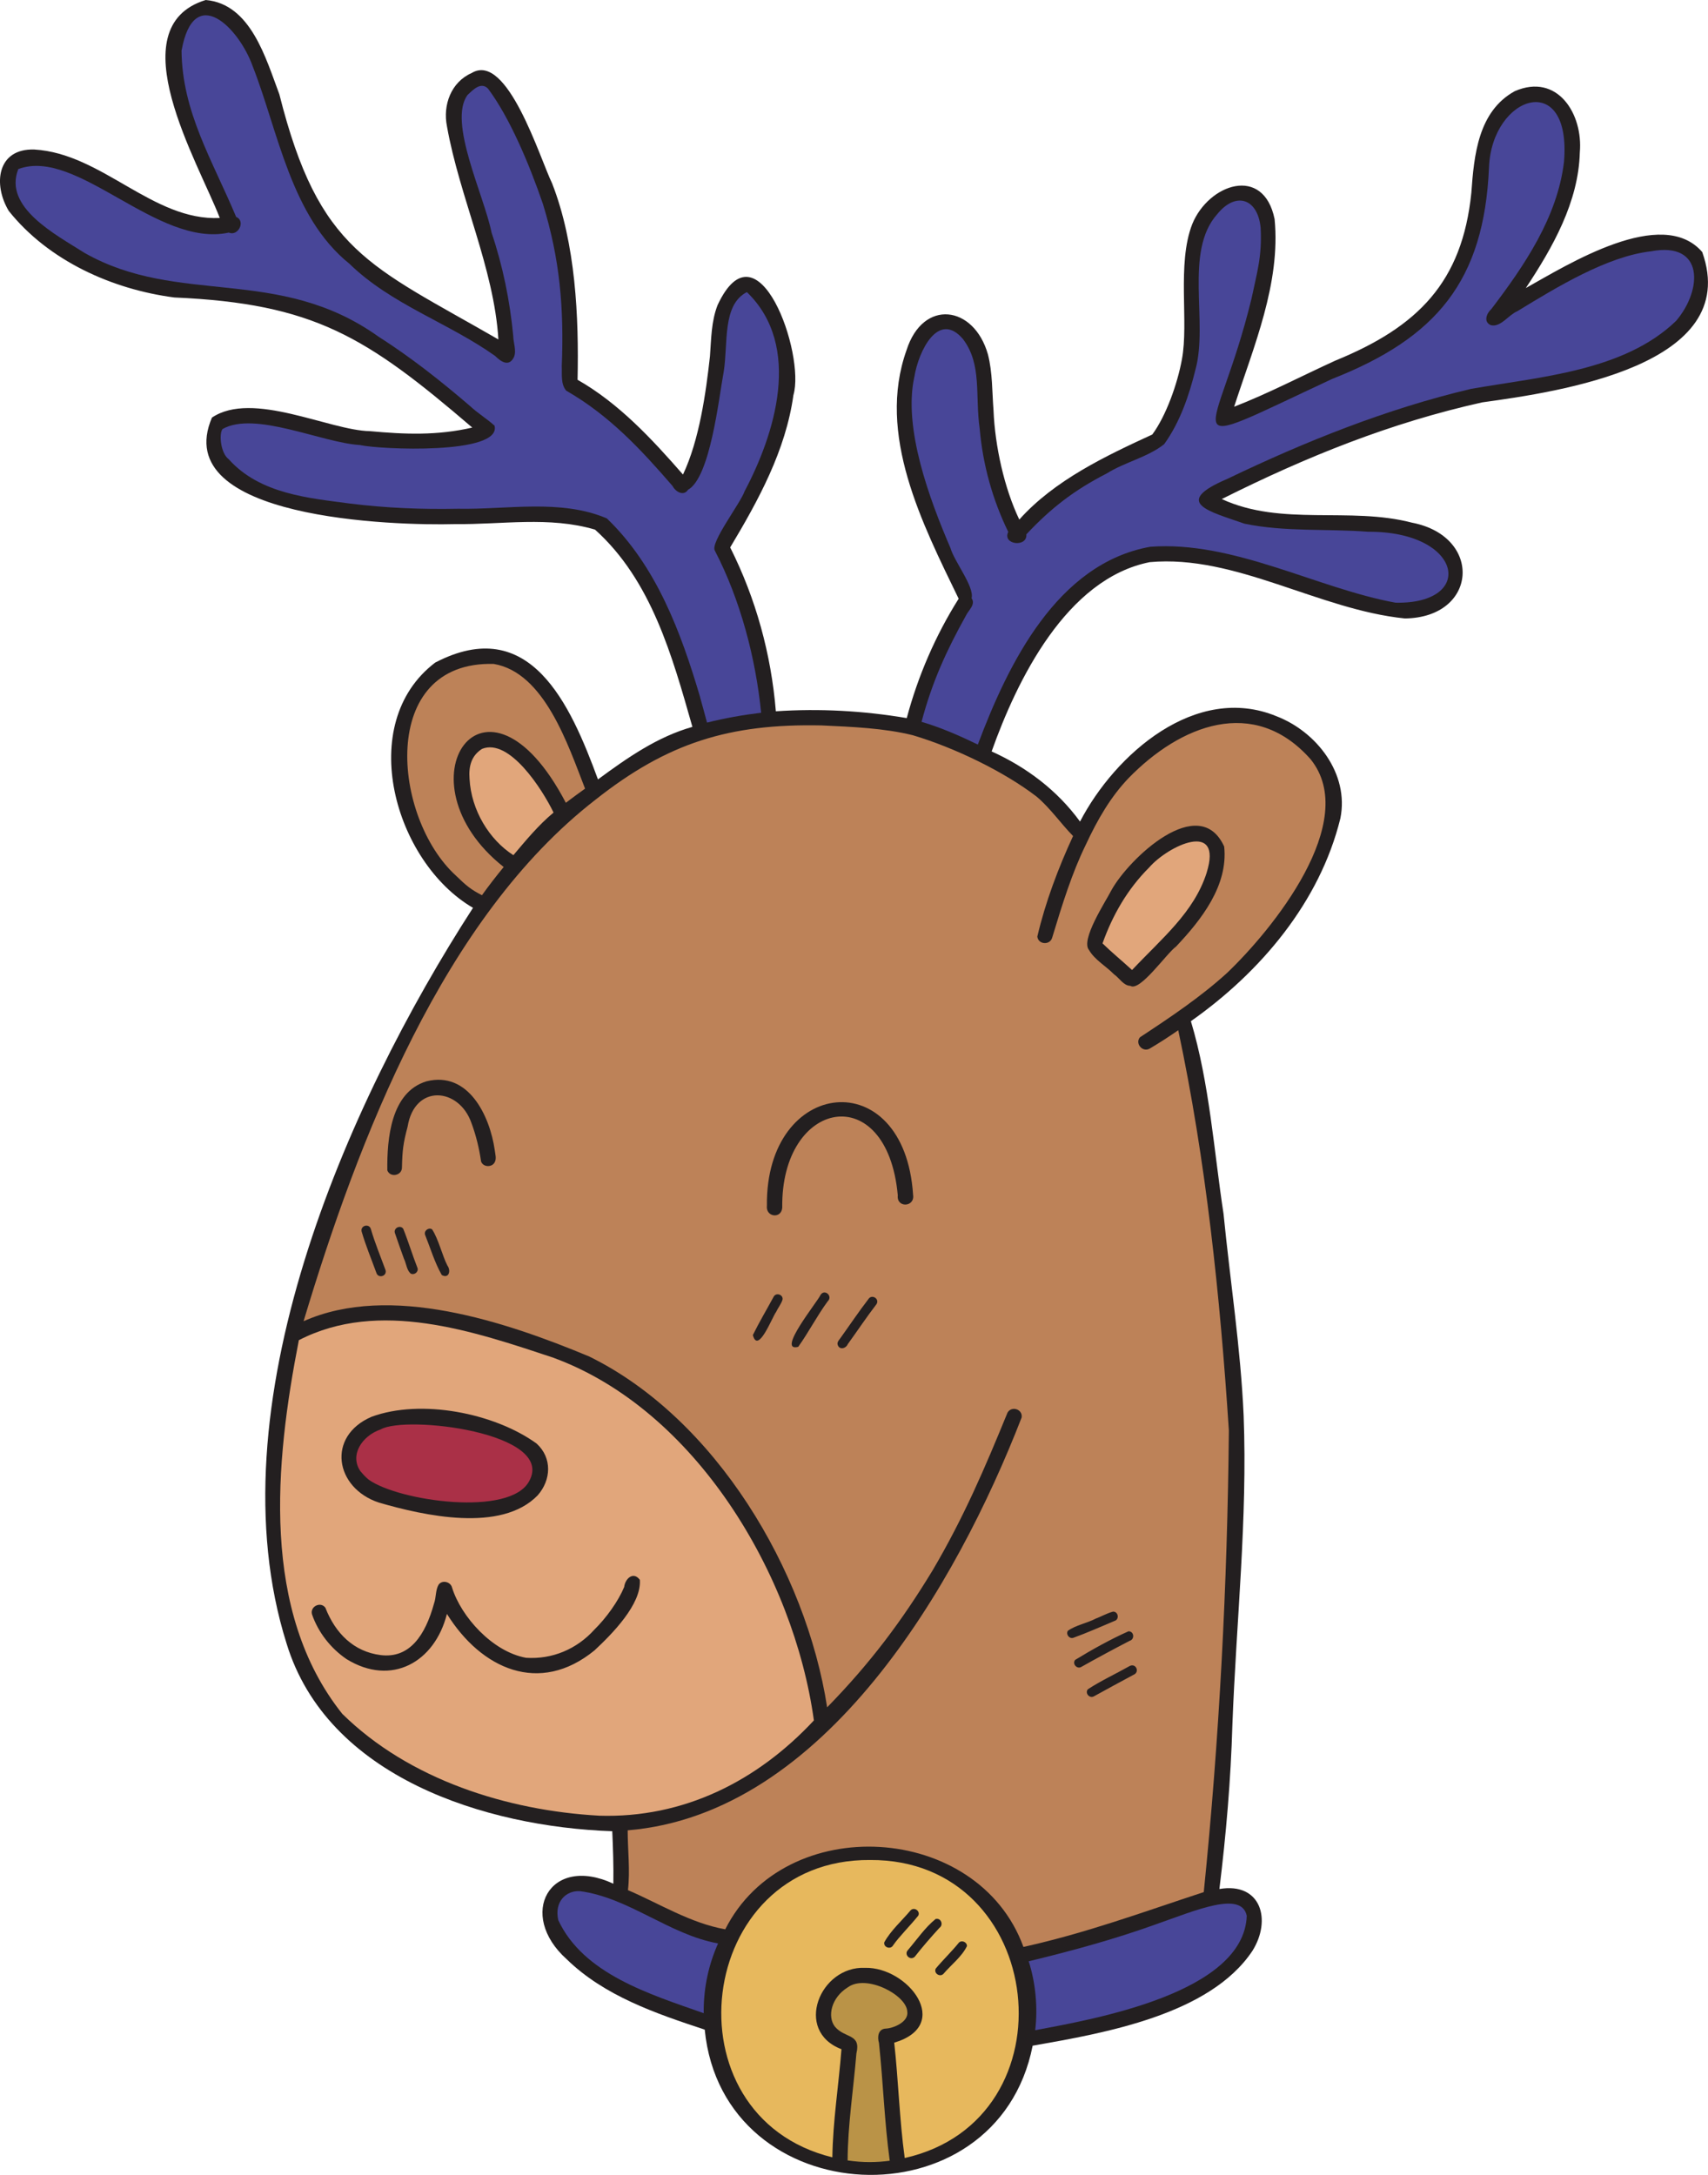 <svg xmlns="http://www.w3.org/2000/svg" width="848.3" height="1080" viewBox="0 0 848.3 1080"><g id="a"/><g id="b"><g id="c"><g id="d"><g><path d="M845.49 125.22c-19.94-23.26-66.84 6.18-87.67 17.82 13.3-20.09 26.18-42.7 26.82-67.35 1.69-19.14-11.14-39.6-32.28-30.43-18.25 10-20.27 31.92-21.6 50.5-4.53 44.33-26.45 66.54-67.59 83.33-16.81 7.67-33.06 16.22-50.22 22.89 9.68-29.87 23.18-61.26 20.1-93.16-5.48-27-32.82-17.5-40.93 2.53-7.68 19.78-1.61 48.62-5.11 67.11-2.19 12.05-7.85 28.05-14.71 37.31-23.02 10.59-48.6 22.68-66.05 42.24-7.5-15.66-12.08-36.51-12.81-54.3-.72-9.23-.45-18.66-2.76-27.69-6.94-24.48-32.26-27.82-40.45-2.1-14.9 41.86 7.83 86.09 25.9 123.39-11.5 18.23-20.22 38.44-25.78 59.28-21.39-3.63-43.35-4.84-65.01-3.38-2.33-28.33-9.9-55.93-22.68-81.37 14.05-23.45 27.58-48.16 31.4-75.63 6.01-20.26-17.63-87.49-37.63-44.78-3.19 8.08-3.18 16.94-3.82 25.49-2.01 18.23-5.28 41.58-13.39 58.73-15.44-17.65-31.79-35.34-52.36-47.06.67-31.14-.91-67.5-12.64-97.51-6.06-12.41-22.26-65.54-39.95-54.83-10.25 4.51-14.41 15.92-12.28 26.47 6.21 35.08 23.4 70.51 25.54 105.84-64.15-37.02-89.05-43.34-108.78-121.72C132.04 29.06 124.55 1.92 102.17.0c-43.79 13.45-3.58 80.81 6.99 108.24-33.25 1.58-58.41-32.01-92.09-33.99-18.6-.61-20.61 17.41-12.71 30.5 19.7 24.7 51.33 38.96 82.25 42.97 69.27 3.04 95.24 19.4 147.94 64.6-17.46 4.04-33.43 3.38-50.85 1.78-20.16-.36-58.27-20.31-78.43-6.74-21.67 50.47 90.75 53.72 120.74 52.9 23.32.28 46.7-3.99 69.52 2.74 28 25.19 38.27 62.57 48.36 97.95-17.5 4.95-32.42 15.43-46.9 26.09-13.7-37.22-33.7-82.59-80.85-58.01-39.9 30.35-20.16 99.1 18.78 121.78-63.28 97.91-129.35 248.47-92.62 365.23 20.23 66.5 98.84 91.13 161.79 93.31.39 8.68.68 17.37.54 26.05-31.71-14.74-47.97 15.38-23.11 37.57 18.7 18.2 44.19 26.88 68.49 34.9 9.03 91.59 145.14 97.84 162.87 7.98 35.48-6.24 87.97-15.29 109.14-47.08 9.7-15.44 4.24-34.21-16.39-30.73 3.33-27.11 5.67-54.36 6.46-81.66 1.92-51.15 7.55-102.21 5.58-153.44-1.49-33.57-6.69-66.81-9.99-100.22-4.69-30.5-6.96-64.97-16.21-95.62 34.53-24.3 64-59.06 74.24-100.7 4.49-22.14-11.77-43.08-31.82-50.77-39.87-16.38-79.99 18.73-97.48 52.35-11.27-15.47-26.53-26.99-43.9-34.83 12.53-35.23 37.05-85.76 78.53-94 42.58-3.86 83.87 23.63 126.71 27.96 36.24-.42 38.94-40.73 3.55-47.56-31.03-8.11-64.74 1.99-94.49-11.73 42.16-21.1 83.83-37.87 129.35-48.01 38.15-5.27 129.23-18.33 109.31-74.56z" fill="#231f20"/><path d="M347.72 346.17c-9.5-32.17-21.74-65.13-46.34-88.75-23.02-9.77-49.47-4.31-73.83-4.78-18.01.37-36.03-.36-53.91-2.61-20.08-2.7-44.55-4.65-60.06-22-4.02-3.01-4.88-12.48-3.08-14.96 16.04-9.18 49.36 6.81 68.23 7.92 9.72 2.23 70.56 4.96 66.89-9.6-3.75-3.42-8.3-6.16-12.08-9.68-14.48-12.45-29.49-24.3-45.61-34.58-49.81-35.5-99.18-14.95-145.98-41.57C27.44 116.36 1.56 102.88 9.1 83.95c29.19-10.93 69.01 39.28 104.55 31.55 4.62 2.02 8.54-5.75 3.64-7.78-11.92-28.39-26.85-52.16-27.12-82.56 6.12-34.09 28.59-11.31 35.36 7.82 12.64 32.12 18.84 74.53 48.02 98 20.78 20.24 49.04 29.22 72.35 45.76 2.99 2.99 7.03 5.64 9.43.43 1.24-3.25-.4-7.04-.43-10.46-1.67-17.42-5.15-34.57-10.75-51.17-3.74-18.66-21.73-54.92-11.98-68.33 2.88-2.7 6.63-6.71 10.2-3.22 10.79 14.43 20.48 37.45 27.26 57.23 8.44 27.41 10.53 51.57 9.38 80.63.19 4.06-.6 8.82 2.21 12.15 21.42 12.27 37.1 29.17 52.8 47.32 1.49 2.87 5.49 5.26 7.69 1.89 11.08-6.1 15.32-45.67 17.74-58.69 2.24-13.99-.83-33.14 11.5-39.47 27.8 26.88 13.77 70.77-1.13 98.9-2.16 6.13-17.23 25.59-14.77 29.5 12.75 24.56 20.28 53.52 22.98 80.48-9.03 1.09-18.05 2.69-26.88 4.9-1.12-4.23-2.28-8.45-3.46-12.66z" fill="#484698"/><path d="M226.49 434.85c-31.6-28.65-38.86-106.7 18.71-105.16 25.25 4.23 36.98 40.43 45.38 61.93-3.2 2.31-6.41 4.63-9.55 7.02-40.01-76.47-84.71-10.65-30.87 31.9-3.74 4.57-7.37 9.22-10.8 14.02-5.68-2.96-7.73-4.73-12.88-9.7z" fill="#bd8258"/><path d="M274.93 403.5c-7.48 6.21-13.7 13.76-19.96 21.16-11.91-7.63-20.93-22.23-21.77-37.94-.46-6.06.8-11.39 6.19-14.84 13.56-5.51 29.95 20.03 35.54 31.62z" fill="#e1a67b"/><path d="M297.49 901.62c-45.55-2.54-94.18-17.8-127.49-50.56-40.62-50.88-33.51-124.51-21.57-185.56 39.8-20.51 86.68-4.5 126.43 8.73 70.49 25.83 119.34 107.54 129.37 180.09-27.97 30.01-64.59 48.66-106.74 47.31z" fill="#e1a67b"/><path d="M349.5 998.65c0 .35.0.71.01 1.06-26.82-9.46-59.77-19.45-72.24-46.22-2.06-9.2 3.91-14.75 10.69-14.4 24.39 3.2 44.36 21.6 68.68 25.97-4.59 10.27-7.14 21.63-7.14 33.58z" fill="#484698"/><path d="M432.1 1073.65c-3.78.0-7.49-.29-11.12-.83.09-17.77 2.91-35.4 4.36-53.09 2.39-10.02-5.62-7.35-10.65-13.32-3.92-4.97-1.87-14.46 6.4-19.56 9.16-6.68 29.16 3.82 29.52 12.05.8 5.14-6.82 8.26-10.57 8.45-3.91.11-4.39 4.1-3.49 7.1 2.09 19.49 2.69 39.1 5.35 58.53-3.21.42-6.47.66-9.8.66z" fill="#ba9347"/><path d="M449.35 1071.62c-.08-.45-.16-.9-.19-1.36.05.34.09.67.14 1.01-2.51-17.93-3.19-39.43-5.18-56.93 29.37-8.7 6.85-37.68-14.48-37.15-22.41-1.01-35.58 31.3-11.72 40.4-1.38 17.9-4.27 35.71-4.52 53.69-83.42-20.44-68.28-148.32 18.71-147.64 87.83-.6 101.93 128.93 17.25 147.98z" fill="#e7b85d"/><path d="M619.22 951.38c-1.5 38.24-75.29 51.2-105.07 56.76 1.36-11.38.16-23.57-3.23-34.21 21.47-5.19 42.83-11.01 63.62-18.52 19.13-6.67 42.12-16.72 44.68-4.03z" fill="#484698"/><path d="M514.79 395.53c6.85 5.75 11.99 13.33 18.16 19.62-7.39 15.99-13.74 32.84-17.75 49.92.43 4.04 6.34 4.43 7.39.51 5.04-16.67 9.91-32.23 16.55-45.81 6.16-13.27 12.61-24.17 21.34-33.33 25.61-26.33 62.33-41.18 90.46-9.4 24.85 30.88-19.15 84.8-41.55 106.14-13.1 11.91-28.11 21.97-43.22 31.91-2.59 3.11 1.34 7.7 4.9 5.58 4.82-2.84 9.52-5.89 14.12-9.08 13.75 64.65 20.81 132.24 25.14 198.76-.72 76.42-4.74 153.1-12.46 229.13.05-.34.09-.67.14-1.01-.05.37-.1.73-.15 1.1-30.95 10.17-58.2 20.27-89.56 27.23-22.53-61.9-118.42-67.57-148.1-8.75-17.25-3.06-32.41-12.61-48.32-19.45 1.13-9.84-.12-19.79-.14-29.7 98-8.09 163.55-122.26 195.67-205.01.62-4.08-4.95-5.94-7.01-2.42-11.1 27.11-21.63 51.9-37.25 78.4-15.24 25.07-30.9 46.01-52.34 67.95-10.49-67.83-55.35-143.4-118.24-174.25-41.23-17.14-98.85-36.64-141.8-17.48 27.15-90.33 69.5-200.49 144.98-258.97 35.66-28.21 66.43-37.87 112.35-36.89 15.13.71 30.87 1.3 45.31 4.88 20.62 6.14 45.24 18.03 61.38 30.43z" fill="#bd8258"/><path d="M832.48 159.32c-25.81 24.96-67.56 27.78-101.83 33.78-41.87 9.88-82.33 26.08-121.05 44.69-27.97 11.92-8.79 16.16 8.43 22.25 20.22 4.19 41.04 2.44 61.52 4.02 46.84-.28 53.63 35.99 13.59 35.23-39.06-7.11-80.47-30.88-121.88-27.77-46.28 8.31-70.56 58.12-85.61 98.21-9.05-4.37-18.3-8.45-27.95-11.28 5.28-19.98 12.47-35.54 21.92-52.53 1.23-2.81 5.14-5.64 2.92-8.87 1.52-5.6-8.63-18.29-10.46-24.86-10.55-24.54-23.58-59.75-17.95-85.11 2.13-12.98 12-32.97 24.16-18.69 9.54 12.65 5.9 27.78 8.29 44.55 1.55 17.76 6.35 35.17 14.18 51.19-3.1 6.46 9.59 7.82 8.98 1.23 12.13-12.94 23.5-21.82 39.93-30.25 9.02-5.66 20.24-7.99 28.52-14.53 7.84-10.89 12.39-24.14 15.56-37.09 6.46-23.56-5.81-58.55 10.84-77.19 9.27-11.4 20.17-7.68 21.52 6.87.78 14.12-1.91 22.54-4.48 34.89-17.45 72.2-42.84 78.78 40.02 40.1 51.71-20.37 75.47-48.52 77.88-105.1 1.47-35.96 41.09-48.72 37.25-2.72-3.26 27.6-19.85 51.79-36.08 73.12-2.4 2.12-4.05 6.44-.23 8.02 4.87 1.18 8.77-5.12 13.09-6.91 19.61-11.97 44.75-27.34 66.48-29.78 26.41-4.99 25.58 19.11 12.43 34.54z" fill="#484698"/></g><g><path d="M608.01 420.39c-12.43-27.26-47.48 6.1-56.04 21.73-2.87 5.63-15.41 24.63-11.09 29.65 2.8 4.87 8.44 7.99 12.38 12.03 2.66 1.8 4.73 5.69 8.14 5.75 4.79 3.07 17.96-16.12 22.69-19.5 12.56-13.28 25.97-30.3 23.92-49.65z" fill="#231f20"/><path d="M599.31 433.37c-6.31 19.72-22.16 32.49-37.06 48.32-4.84-4.47-9.96-8.62-14.67-13.22 4.96-13.93 12.3-26.85 23.16-37.69 9.49-10.91 36.77-23.76 28.56 2.58z" fill="#e1a67b"/></g><g><path d="M178.93 730.43c.05.06.1.13.16.19-.06-.08-.12-.17-.21-.27.02.03.04.05.06.08z" fill="#231f20"/><g><path d="M266.49 716.82c-20.99-15.16-57.4-22.31-81.95-13.28-22.46 9.67-18.24 35.4 3.67 42.62 22.39 6.49 60.73 15.09 78.84-3.61 6.73-7.65 7.26-18.61-.55-25.72z" fill="#231f20"/><path d="M262.91 735.35c-9.34 18.12-64.96 10.03-79.73-.54.63.51-.23-.18-.44-.33.13.08.29.21.43.33-1.51-1.24-2.86-2.67-4.09-4.19.34.49-.22-.28-.38-.46.06.07.12.13.17.19-5.21-7.84.87-17.33 10.24-20.55 12.5-7.2 86.78 1.58 73.79 25.56z" fill="#aa3047"/></g><path d="M183.18 734.81v0H183.17 183.18z" fill="#231f20"/></g><path d="M317.77 784.48c-3.26-4.34-7.29-.55-7.77 3.61-2.95 7.1-8.92 15.38-14.81 21.16-8.7 9.66-20.93 14.84-33.94 13.97-16.73-3.03-32.26-20.45-36.73-34.85-.71-2.94-4.96-3.97-6.72-1.4-1.55 2.73-1.15 6.29-2.23 9.27-4.31 15.7-12.07 27.46-26.56 25.63-13.3-1.69-22.43-10.75-27.4-23.49-2.35-3.31-7.79-.62-6.64 3.31 3.14 9.01 9.32 16.87 17.2 22.22 22.22 13.63 43.72 1.59 49.8-22.48 17.04 27.36 45.93 40.47 73.28 18.13 8.53-7.94 23.49-22.96 22.53-35.08z" fill="#231f20"/><path d="M245.72 571.07c-2.48-17.11-13.11-39.28-33.87-34.12-17.74 5.36-19.67 28.57-19.48 44.23 1.47 3.8 7.31 2.6 7.27-1.46.2-8.55.6-11.97 2.81-20.26 3.48-21.34 25.53-19.5 31.7-1.8 2.29 6.16 3.86 12.64 4.78 19.09.99 2.87 5.32 3.08 6.75.45 1.05-1.88.24-4.12.04-6.13z" fill="#231f20"/><path d="M453.49 593.24c-4.31-65.75-73.29-58.24-72.6 5.48-.67 5.68 7.13 6.72 7.62 1.03-.74-54.03 52.13-64.15 57.39-6.17-.73 6.37 8.64 5.94 7.58-.34z" fill="#231f20"/><path d="M384.27 643.88c-3.42 6.33-7.2 12.65-10.35 19.07 2.55 9.74 9.59-8.89 11.51-11.41.97-2.08 2.54-3.97 3.22-6.15.45-2.5-3.15-3.72-4.38-1.51z" fill="#231f20"/><path d="M407.54 643c-1.3 3.19-22.21 28.68-11.09 25.8 5.15-7.17 9.35-15.42 14.65-22.61 2.68-2.5-1.48-6.34-3.55-3.2z" fill="#231f20"/><path d="M431.28 645.14c-4.83 6.26-9.22 12.84-13.83 19.26-.71 1.02-1.83 2.06-1.4 3.42.86 2.69 4.1 1.86 5.02-.36 4.8-6.62 9.32-13.44 14.31-19.92 1.52-2.71-2.47-5.05-4.1-2.4z" fill="#231f20"/><path d="M222.21 628.44c-2.49-4.74-4.44-13.21-7.62-17.99-1.74-1.09-4.1.71-3.49 2.68 2.68 6.65 4.78 13.87 8.33 20.04 3.52 1.95 4.67-2.2 2.77-4.73z" fill="#231f20"/><path d="M207.36 629.68c-2.53-6.43-4.52-13.13-7.09-19.5-1.47-2.08-4.88-.36-4.15 2.07 1.46 4.3 2.96 8.58 4.52 12.84 1.15 2.33 1.31 5.48 3.24 7.27 1.74 1.09 4.1-.71 3.49-2.68z" fill="#231f20"/><path d="M191.5 630.77c-2.47-6.8-5.29-13.49-7.3-20.44-.88-2.99-5.34-1.76-4.58 1.26 2.02 6.95 4.83 13.64 7.3 20.44.88 2.98 5.34 1.76 4.58-1.26z" fill="#231f20"/><path d="M552.82 800.29c-3.12.83-6.02 2.54-9.07 3.67l.57-.24c-4.45 2.33-9.96 3.24-13.96 6.1-1.09 1.74.71 4.1 2.68 3.49 6.94-2.5 13.67-5.52 20.47-8.38 2.56-.71 1.96-4.69-.69-4.64z" fill="#231f20"/><path d="M560.5 810.05c-8.94 3.98-18.14 9.1-26.49 14.2-1.64 1.95.9 4.82 3.06 3.49 7.91-4.46 15.91-8.76 23.97-12.94 2.63-.73 2.25-4.74-.54-4.75z" fill="#231f20"/><path d="M561.08 827.3c-6.87 3.88-14.19 7.25-20.77 11.54-1.64 1.95.9 4.81 3.06 3.49 6.52-3.58 13.04-7.17 19.6-10.66 3.25-1.3 1.23-5.95-1.9-4.37z" fill="#231f20"/><path d="M452.25 948.64c-4.37 5.2-9.82 9.96-13.07 15.88-.45 2.5 3.15 3.72 4.38 1.51 3.08-4.45 8.19-9.39 12.54-14.8 1.09-2.3-2.09-4.42-3.85-2.59z" fill="#231f20"/><path d="M464.68 952.93c-5.26 4.25-9.29 10.22-13.72 15.39-2.17 2.24 1.11 5.52 3.36 3.36 3.88-4.96 8.03-9.72 12.28-14.37 2.16-1.52.71-5.09-1.92-4.38z" fill="#231f20"/><path d="M476.2 964.73c-3.6 4.45-7.83 8.47-11.47 12.84-1.09 2.31 2.09 4.42 3.85 2.59 3.82-4.49 9.13-8.51 11.67-13.76.07-2.04-2.65-3.17-4.05-1.68z" fill="#231f20"/></g></g></g></svg>